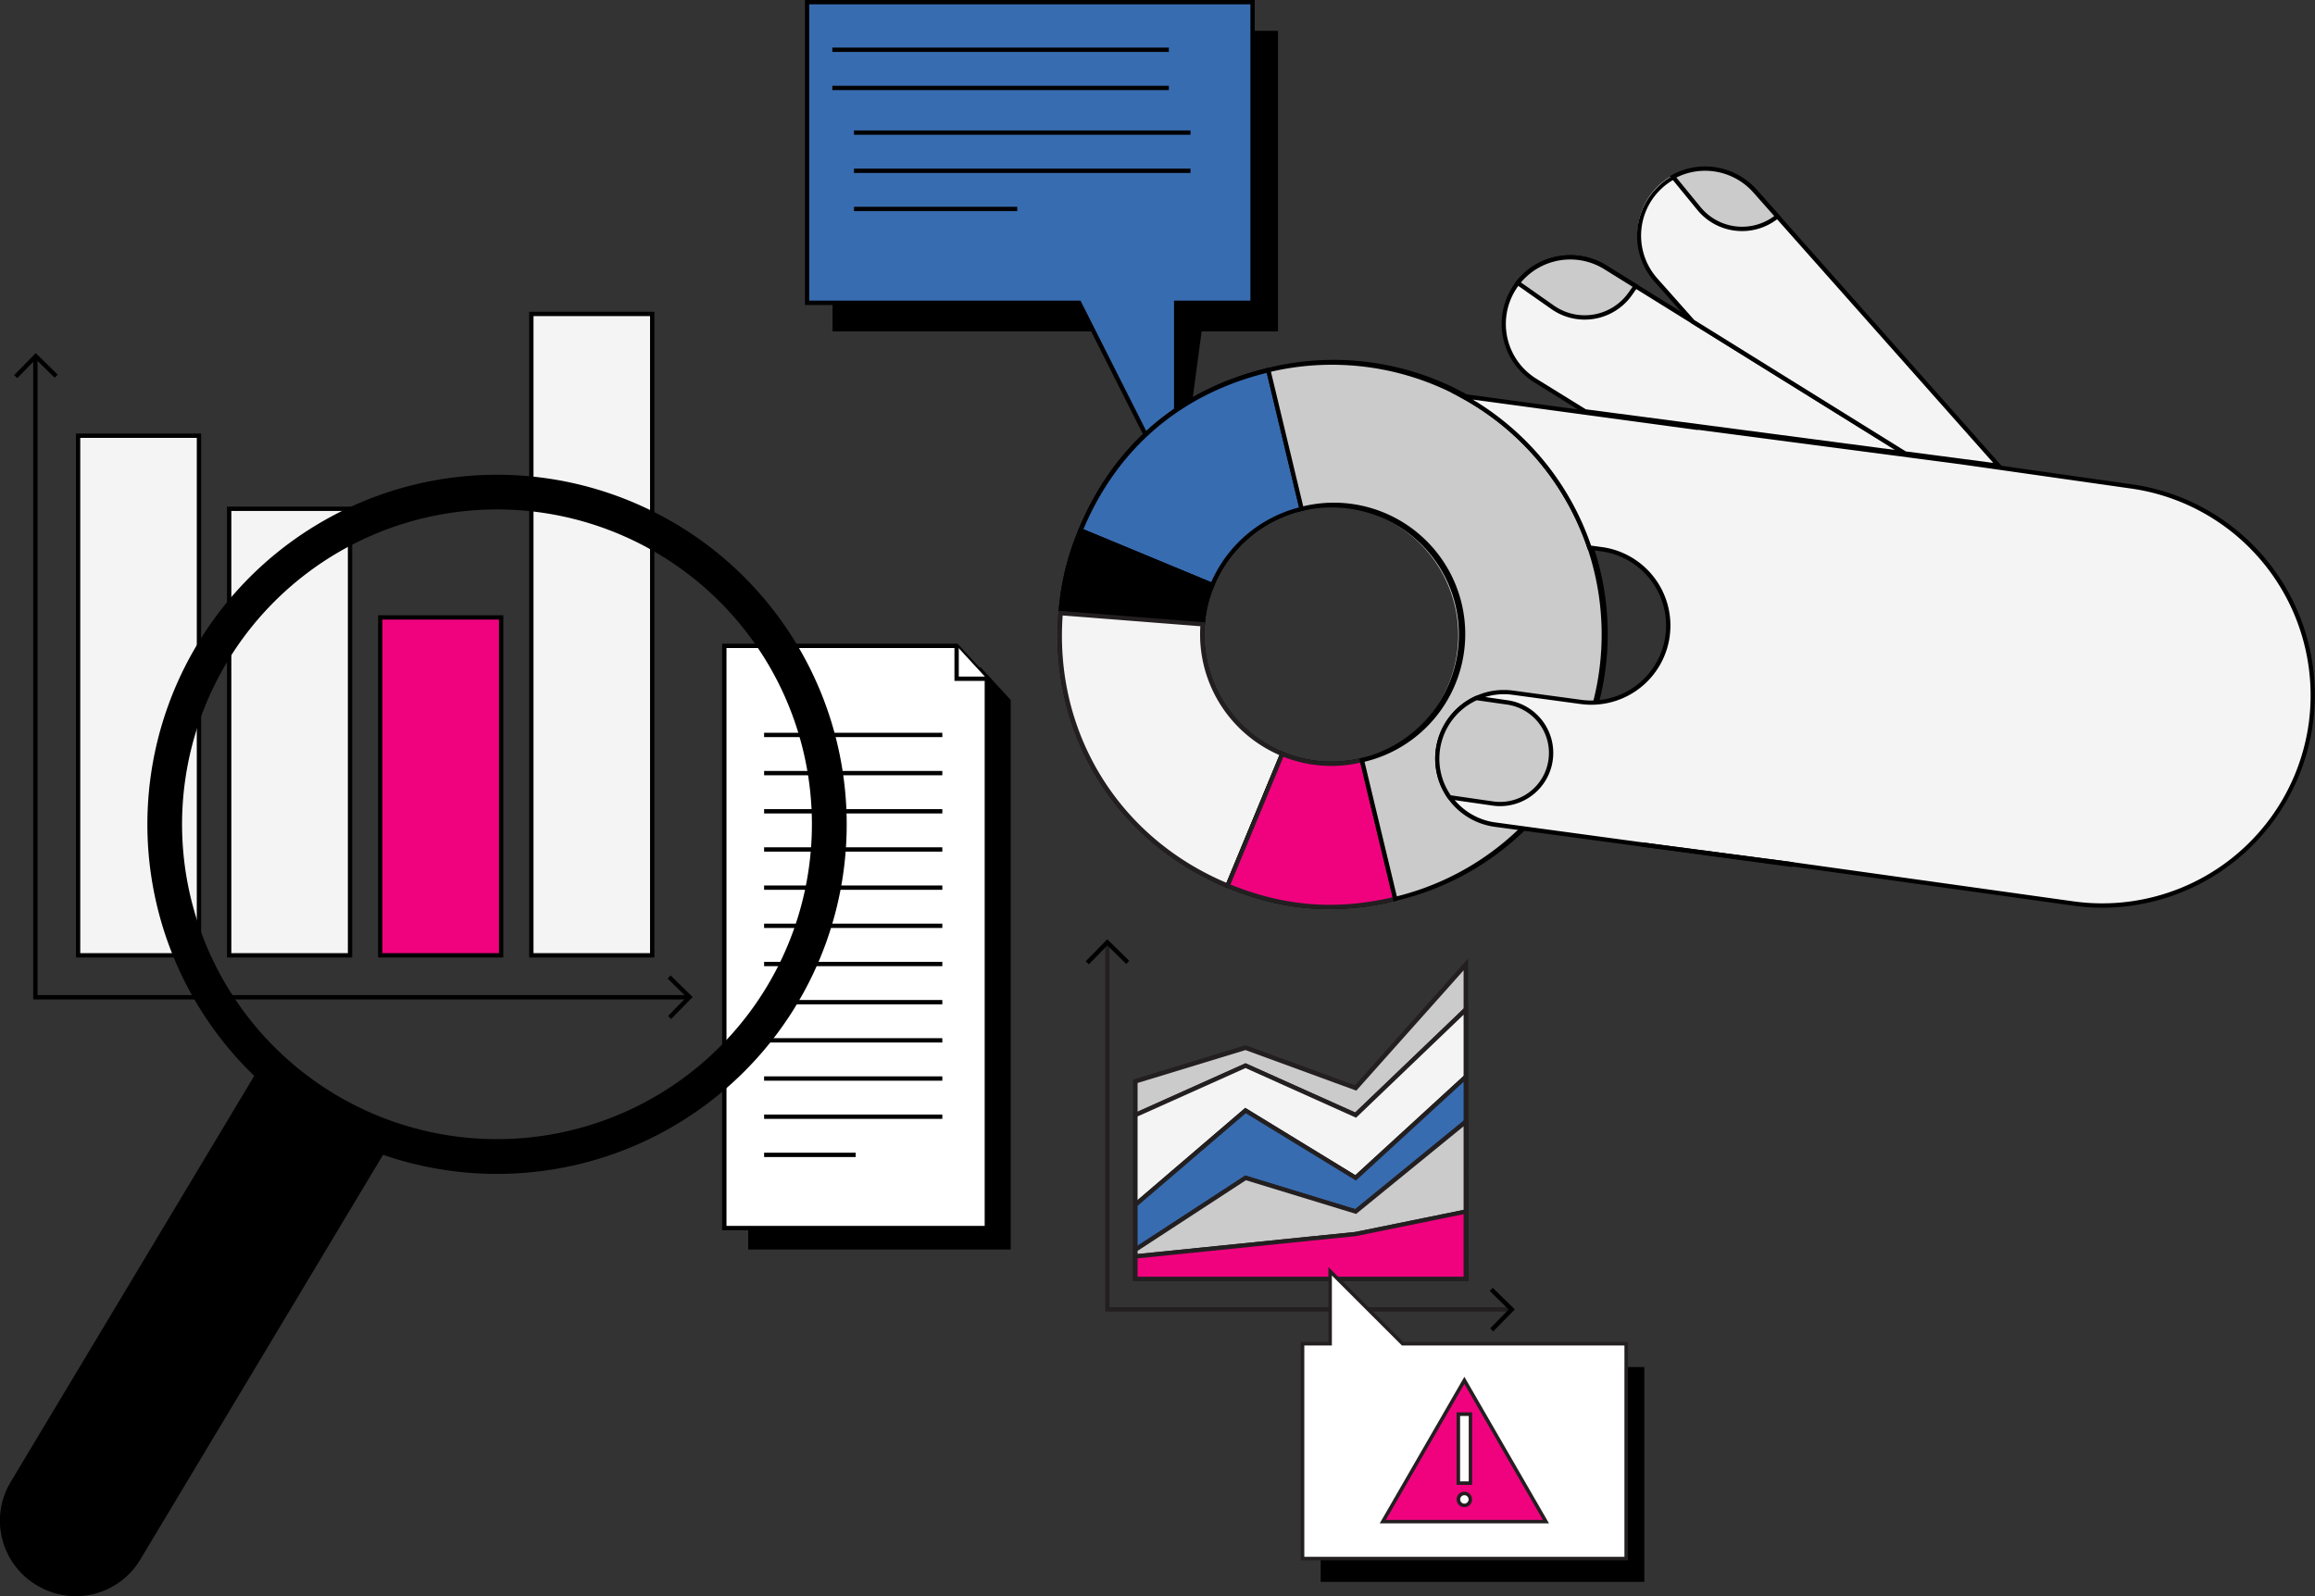 <svg xmlns="http://www.w3.org/2000/svg" viewBox="0 0 1068.96 737.25"><rect x="0" y="0" width="1068.96" height="737.25" fill="#333333" stroke="none"/><defs><style>.cls-1,.cls-5,.cls-9{fill-rule:evenodd;}.cls-2{fill:#fff;}.cls-3{fill:#f4f4f4;}.cls-4{fill:#f0027f;}.cls-5,.cls-8{fill:#386cb0;}.cls-6{fill:#231f20;}.cls-7,.cls-9{fill:#cbcbcb;}</style></defs><g id="Layer_2" data-name="Layer 2"><g id="Layer_2-2" data-name="Layer 2"><polygon class="cls-1" points="590.13 14.22 590.13 153.08 554.86 153.08 543.97 234.39 510.07 153.08 384.41 153.08 384.41 14.22 590.13 14.22"/><polygon points="759.27 631.4 759.27 730.64 609.83 730.64 609.83 631.4 622.58 631.4 622.58 597.93 656.06 631.4 759.27 631.4"/><polygon points="466.7 577.13 345.48 577.13 345.48 308.23 452.74 308.23 466.7 323.41 466.7 577.13"/><polyline points="452.74 308.23 452.74 323.41 466.7 323.41"/><line x1="363.85" y1="349.37" x2="446.13" y2="349.37"/><line x1="363.85" y1="367" x2="446.13" y2="367"/><line x1="363.85" y1="384.64" x2="446.13" y2="384.64"/><line x1="363.85" y1="402.27" x2="446.13" y2="402.27"/><line x1="363.85" y1="419.9" x2="446.13" y2="419.9"/><line x1="363.85" y1="437.53" x2="446.13" y2="437.53"/><line x1="363.85" y1="455.17" x2="446.13" y2="455.17"/><line x1="363.85" y1="472.8" x2="446.13" y2="472.8"/><line x1="363.85" y1="490.43" x2="446.13" y2="490.43"/><line x1="363.85" y1="508.06" x2="446.13" y2="508.06"/><line x1="363.85" y1="525.7" x2="446.13" y2="525.7"/><line x1="363.85" y1="543.33" x2="406.13" y2="543.33"/><polygon class="cls-2" points="455.68 567.21 334.46 567.21 334.46 298.31 441.72 298.31 455.68 313.49 455.68 567.21"/><path d="M456.68,568.21H333.46V297.31h108.7l14.52,15.79Zm-121.22-2H454.68V313.88l-13.4-14.57H335.46Z"/><polyline class="cls-2" points="441.72 298.31 441.72 313.49 455.68 313.49"/><polygon points="455.68 314.49 440.72 314.49 440.72 298.31 442.72 298.31 442.72 312.49 455.68 312.49 455.68 314.49"/><rect x="352.83" y="338.45" width="82.29" height="2"/><rect x="352.83" y="356.08" width="82.29" height="2"/><rect x="352.83" y="373.72" width="82.29" height="2"/><rect x="352.83" y="391.35" width="82.29" height="2"/><rect x="352.83" y="408.98" width="82.29" height="2"/><rect x="352.83" y="426.61" width="82.29" height="2"/><rect x="352.83" y="444.25" width="82.29" height="2"/><rect x="352.83" y="461.88" width="82.29" height="2"/><rect x="352.83" y="479.51" width="82.29" height="2"/><rect x="352.83" y="497.15" width="82.29" height="2"/><rect x="352.83" y="514.78" width="82.29" height="2"/><rect x="352.83" y="532.41" width="42.29" height="2"/><rect class="cls-3" x="36.06" y="201.26" width="55.81" height="239.98"/><path d="M92.87,442.24H35.06v-242H92.87Zm-55.81-2H90.87v-238H37.06Z"/><rect class="cls-3" x="105.82" y="234.95" width="55.81" height="206.3"/><path d="M162.63,442.24H104.82V234h57.81Zm-55.81-2h53.81V236H106.82Z"/><rect class="cls-4" x="175.59" y="285.17" width="55.81" height="156.07"/><path d="M232.4,442.24H174.59V284.17H232.4Zm-55.81-2H230.4V286.17H176.59Z"/><rect class="cls-3" x="245.35" y="145" width="55.81" height="296.24"/><path d="M302.16,442.24H244.35V144h57.81Zm-55.81-2h53.81V146H246.35Z"/><polygon points="317.7 461.61 15.33 461.61 15.33 165.75 17.33 165.75 17.33 459.61 317.7 459.61 317.7 461.61"/><polygon class="cls-5" points="578.38 1 578.38 139.86 543.11 139.86 543.11 228.76 498.32 139.86 372.66 139.86 372.66 1 578.38 1"/><path d="M544.11,233,497.7,140.86h-126V0H579.38V140.86H544.11ZM373.66,138.86H498.93l.28.55,42.9,85.14V138.86h35.27V2H373.66Z"/><path class="cls-6" d="M677.82,591.68H523.29v-93l51.87-15.87.32.12,50.2,18.42,52.14-58.46Zm-152.53-2H675.82V448.18l-49.55,55.56L575.1,485,525.29,500.2Z"/><polygon class="cls-7" points="676.82 590.68 524.29 590.68 524.29 499.46 575.13 483.91 625.97 502.57 676.82 445.55 676.82 590.68"/><path class="cls-6" d="M677.82,591.68H523.29v-93l51.87-15.87.32.12,50.2,18.42,52.14-58.46Zm-152.53-2H675.82V448.18l-49.55,55.56L575.1,485,525.29,500.2Z"/><path class="cls-6" d="M677.82,591.68H523.29V514.36l51.84-23.26,50.64,22.72,52.05-49.88Zm-152.53-2H675.82v-121l-49.64,47.56-.61-.27L575.13,493.3l-49.84,22.35Z"/><polygon class="cls-3" points="676.82 590.68 524.29 590.68 524.29 515.01 575.13 492.2 625.97 515.01 676.82 466.29 676.82 590.68"/><path class="cls-6" d="M677.82,591.68H523.29V514.36l51.84-23.26,50.64,22.72,52.05-49.88Zm-152.53-2H675.82v-121l-49.64,47.56-.61-.27L575.13,493.3l-49.84,22.35Z"/><path class="cls-6" d="M677.82,591.68H523.29V556L575,511.7l50.82,31.08,52-47.67Zm-152.53-2H675.82v-90L626.1,545.28l-50.87-31.11-49.94,42.76Z"/><polygon class="cls-8" points="676.82 590.68 524.29 590.68 524.29 556.47 575.13 512.93 625.97 544.03 676.82 497.38 676.82 590.68"/><path class="cls-6" d="M677.82,591.68H523.29V556L575,511.7l50.82,31.08,52-47.67Zm-152.53-2H675.82v-90L626.1,545.28l-50.87-31.11-49.94,42.76Z"/><path class="cls-6" d="M677.82,591.68H523.29v-15L575,542.94l50.78,15.53L677.82,516Zm-152.53-2H675.82V520.22l-49.63,40.47-50.9-15.57-50,32.62Z"/><polygon class="cls-7" points="676.82 590.68 524.29 590.68 524.29 577.2 575.13 544.03 625.97 559.58 676.82 518.12 676.82 590.68"/><path class="cls-6" d="M677.82,591.68H523.29v-15L575,542.94l50.78,15.53L677.82,516Zm-152.53-2H675.82V520.22l-49.63,40.47-50.9-15.57-50,32.62Z"/><path class="cls-6" d="M677.82,591.68H523.29V579.41L625.87,569l52-10.6Zm-152.53-2H675.82V560.8l-49.65,10.12L525.29,581.21Z"/><polygon class="cls-4" points="676.82 590.68 524.29 590.68 524.29 580.31 575.13 575.13 625.97 569.95 676.82 559.58 676.82 590.68"/><path class="cls-6" d="M677.82,591.68H523.29V579.41L625.87,569l52-10.6Zm-152.53-2H675.82V560.8l-49.65,10.12L525.29,581.21Z"/><polygon class="cls-6" points="698.04 605.8 510.35 605.8 510.35 436.89 512.35 436.89 512.35 603.8 698.04 603.8 698.04 605.8"/><polygon class="cls-2" points="750.9 620.64 750.9 719.88 601.46 719.88 601.46 620.64 614.21 620.64 614.21 587.17 647.69 620.64 750.9 620.64"/><path class="cls-6" d="M751.72,720.69H600.64V619.83h12.75V585.2L648,619.83H751.72Zm-149.45-1.63H750.09v-97.6H647.35L615,589.13v32.33H602.27Z"/><polygon class="cls-4" points="676.18 637.54 638.52 702.78 713.85 702.78 676.18 637.54"/><path class="cls-6" d="M715.25,703.59H637.11l39.07-67.68ZM639.93,702h72.51l-36.26-62.79Z"/><circle class="cls-2" cx="676.18" cy="692.55" r="2.76"/><path class="cls-6" d="M676.18,696.12a3.57,3.57,0,1,1,3.57-3.57A3.57,3.57,0,0,1,676.18,696.12Zm0-5.51a1.94,1.94,0,1,0,1.94,1.94A1.94,1.94,0,0,0,676.18,690.61Z"/><rect class="cls-2" x="673.39" y="653.15" width="5.58" height="31.88"/><path class="cls-6" d="M679.78,685.84h-7.2V652.33h7.2Zm-5.58-1.62h4V654h-4Z"/><rect x="384.33" y="21.98" width="155.39" height="2"/><rect x="384.33" y="39.62" width="155.39" height="2"/><rect x="394.33" y="60.25" width="155.39" height="2"/><rect x="394.33" y="77.88" width="155.39" height="2"/><rect x="394.33" y="95.51" width="75.39" height="2"/><path d="M560.28,271.49l-62.64-26,.38-.93c16.15-39,46.37-64.77,87.4-74.61l1-.24,15.84,66-1.1.26a58.89,58.89,0,0,0-40.47,34.52Zm-60-27,59,24.43a60.84,60.84,0,0,1,40.61-34.56l-14.91-62.15C545.35,182,516.11,206.91,500.26,244.45Z"/><path class="cls-8" d="M585.65,171,601,235.05l-.12,0a59.52,59.52,0,0,0-41.16,35.1L499,245C514.88,206.54,545.19,180.67,585.65,171Z"/><path d="M560.28,271.49l-62.64-26,.38-.93c16.15-39,46.37-64.77,87.4-74.61l1-.24,15.84,66-1.1.26a58.89,58.89,0,0,0-40.47,34.52Zm-60-27,59,24.43a60.84,60.84,0,0,1,40.61-34.56l-14.91-62.15C545.35,182,516.11,206.91,500.26,244.45Z"/><path d="M556.24,289.43l-67.55-5.32.08-1a119.6,119.6,0,0,1,9.25-38.5l.38-.93,62.65,26-.39.92a58.17,58.17,0,0,0-4.34,17.87Zm-65.4-7.16,63.58,5a59.85,59.85,0,0,1,4-16.56L499.49,246.3A117,117,0,0,0,490.84,282.27Z"/><path d="M559.74,270.18a59.12,59.12,0,0,0-4.41,18.18l-65.56-5.17A118.73,118.73,0,0,1,499,245Z"/><path d="M556.24,289.43l-67.55-5.32.08-1a119.6,119.6,0,0,1,9.25-38.5l.38-.93,62.65,26-.39.92a58.17,58.17,0,0,0-4.34,17.87Zm-65.4-7.16,63.58,5a59.85,59.85,0,0,1,4-16.56L499.49,246.3A117,117,0,0,0,490.84,282.27Z"/><path d="M567.41,410.37l-.92-.38c-51.61-21.39-82.11-71.19-77.72-126.88l.08-1,67.55,5.33-.08,1a58.75,58.75,0,0,0,36.13,58.89l.93.39Zm-76.72-126.1c-3.86,54.07,25.71,102.36,75.64,123.48l24.44-59a60.75,60.75,0,0,1-36.51-59.51Z"/><path class="cls-3" d="M592.07,348.25l-25.2,60.82c-51.26-21.25-81.47-70.57-77.1-125.88l65.56,5.17a59.74,59.74,0,0,0,36.74,59.89Z"/><path class="cls-6" d="M567.41,410.37l-.92-.38c-51.61-21.39-82.11-71.19-77.72-126.88l.08-1,67.55,5.33-.08,1a58.75,58.75,0,0,0,36.13,58.89l.93.39Zm-76.72-126.1c-3.86,54.07,25.71,102.36,75.64,123.48l24.44-59a60.75,60.75,0,0,1-36.51-59.51Z"/><path d="M614.05,419.9c-16,0-31.56-3.28-47.57-9.91l-.92-.38,26-62.66.93.38a58.32,58.32,0,0,0,36,2.8l1.1-.26,15.84,66-1,.23A129.37,129.37,0,0,1,614.05,419.9Zm-45.88-11.37c24.89,10.1,48.72,12,74.86,5.89l-14.91-62.15a60.16,60.16,0,0,1-35.5-2.72Z"/><path class="cls-4" d="M628.86,351.07l15.37,64.09c-27,6.47-51.73,4.51-77.36-6.09l25.2-60.82a59.42,59.42,0,0,0,36.66,2.85Z"/><path class="cls-6" d="M614.05,419.9c-16,0-31.56-3.28-47.57-9.91l-.92-.38,26-62.66.93.38a58.32,58.32,0,0,0,36,2.8l1.1-.26,15.84,66-1,.23A129.37,129.37,0,0,1,614.05,419.9Zm-45.88-11.37c24.89,10.1,48.72,12,74.86,5.89l-14.91-62.15a60.16,60.16,0,0,1-35.5-2.72Z"/><path class="cls-7" d="M740.52,295.19a125.64,125.64,0,0,1-96.29,120l-15.38-64.09a59.66,59.66,0,0,0-27.83-116L585.65,171A125.69,125.69,0,0,1,740.52,295.19Z"/><path d="M643.49,416.36l-15.84-66,1-.23A58.66,58.66,0,0,0,601.25,236l-1,.23-.23-1-15.6-65.06,1-.24a126.57,126.57,0,1,1,59.05,246.15ZM630.06,351.8,645,414a124.61,124.61,0,0,0,94.55-118.78h0A124.55,124.55,0,0,0,586.86,171.7l14.9,62.15a60.66,60.66,0,0,1,28.3,118Z"/><path class="cls-3" d="M1067.06,334.06h0a97.26,97.26,0,0,1-109.84,83.25L826.8,399.08l-68.55-9-1.26-.18-54-7.32-12.72-1.72a30.74,30.74,0,1,1,8.26-60.93L730,324.18a35.57,35.57,0,0,0,40-30.47h0a35.57,35.57,0,0,0-30.48-40l-5.61-.76a125.92,125.92,0,0,0-58.81-70l108,14.64,0-.13,24.24,3.19,97.94,12.87,79.11,11.25A97.26,97.26,0,0,1,1067.06,334.06Z"/><path d="M970.9,419.26a100.64,100.64,0,0,1-13.82-1L826.66,400.07l-69.81-9.19-66.66-9a31.74,31.74,0,0,1-8.8-60.38,31.21,31.21,0,0,1,13-2.82,30.79,30.79,0,0,1,4.31.29l31.41,4.26a35.07,35.07,0,0,0,6.38.27A34.53,34.53,0,0,0,769,293.64v-.08a34.56,34.56,0,0,0-29.62-38.91l-6.23-.85-.19-.58a124.37,124.37,0,0,0-58.35-69.48l-4.74-2.59,112.33,15.23,0-.12,123.15,16.19,79.12,11.26a98.24,98.24,0,0,1,83.52,110.48l-1-.13,1,.13a98.29,98.29,0,0,1-97.15,85.07ZM694.41,320.64A29.77,29.77,0,0,0,665,346.38a29.75,29.75,0,0,0,25.48,33.48l67.94,9.22,68.53,9,130.43,18.23a96.26,96.26,0,0,0,108.71-82.4h0a96.49,96.49,0,0,0-81.82-108.23l-79.11-11.26L784,198.5l0,.13-1-.13L680.07,184.55A126.29,126.29,0,0,1,734.69,252l5,.68A36.56,36.56,0,0,1,771,293.76v.08a36.55,36.55,0,0,1-34.42,31.62,37.38,37.38,0,0,1-6.75-.29l-31.41-4.26A30,30,0,0,0,694.41,320.64Z"/><polygon points="827.61 400.48 758.12 391.06 758.38 389.08 827.94 398.22 827.61 400.48"/><path class="cls-3" d="M879.62,209.46l-49.77-6.55L731.91,190l-23-14.33A30.74,30.74,0,0,1,699,133.37c.59-.94,1.22-1.85,1.88-2.7a30.73,30.73,0,0,1,40.46-7.18l14,8.68,26.36,16.39Z"/><path d="M884.08,211.05,731.57,191l-.18-.11-23-14.33a31.73,31.73,0,0,1-10.2-43.72c.62-1,1.27-1.93,1.93-2.79a31.74,31.74,0,0,1,41.78-7.41Zm-151.82-22,142.9,18.79L740.8,124.34a29.74,29.74,0,0,0-39.15,6.94c-.62.8-1.23,1.68-1.82,2.62a29.75,29.75,0,0,0,9.56,41Z"/><path class="cls-3" d="M922.85,215.1l0,0-43.19-5.67-98-60.9L764.33,129a30.75,30.75,0,1,1,46-40.8l10.37,11.69Z"/><path d="M923.1,216.17l-43.82-5.75-.18-.11-98.1-61-17.41-19.64a31.75,31.75,0,0,1,47.5-42.13L924.31,215.23ZM880,208.49l40.39,5.31L809.6,88.89a29.75,29.75,0,0,0-44.52,39.47l17.23,19.42Z"/><path class="cls-9" d="M716,351.13h0a23.56,23.56,0,0,1-26.7,20l-19.92-2.87a30.73,30.73,0,0,1,12.39-45.85l14.27,2.06A23.56,23.56,0,0,1,716,351.13Z"/><path d="M692.75,372.34a23.79,23.79,0,0,1-3.56-.26l-20.34-2.93-.25-.35a31.72,31.72,0,0,1,12.79-47.34l.27-.12,14.55,2.1a24.58,24.58,0,0,1-3.46,48.9Zm-22.77-5,19.49,2.82A22.58,22.58,0,0,0,715,351h0a22.56,22.56,0,0,0-19.11-25.57l-14-2a29.74,29.74,0,0,0-12,43.89Z"/><path class="cls-9" d="M755.29,132.17l-2.45,3.5A25.75,25.75,0,0,1,717,142l-16.12-11.3a30.73,30.73,0,0,1,40.46-7.18Z"/><path d="M731.72,147.62a26.6,26.6,0,0,1-15.32-4.84l-17-11.9.65-.83a31.73,31.73,0,0,1,41.77-7.41l14.87,9.24-3.06,4.37A26.74,26.74,0,0,1,731.72,147.62Zm-29.41-17.16,15.24,10.69A24.78,24.78,0,0,0,752,135.1l1.85-2.64-13.07-8.12a29.75,29.75,0,0,0-38.49,6.12Z"/><path class="cls-9" d="M820.71,99.92h0a25.74,25.74,0,0,1-36.22-3.62l-12-14.61a30.73,30.73,0,0,1,37.82,6.54Z"/><path d="M804.43,106.73a26.69,26.69,0,0,1-20.71-9.8L771,81.39l1-.58a31.75,31.75,0,0,1,39.05,6.75L822.15,100l-.8.66A26.64,26.64,0,0,1,804.43,106.73ZM774.07,82l11.19,13.67a24.79,24.79,0,0,0,34,4.12l-9.66-10.9A29.76,29.76,0,0,0,774.07,82Z"/><path class="cls-1" d="M312.52,242.25A161.46,161.46,0,1,0,368,463.75,161.47,161.47,0,0,0,312.52,242.25ZM354.21,455.5A145.42,145.42,0,1,1,304.27,256,145.44,145.44,0,0,1,354.21,455.5Z"/><path d="M48.84,491.27H118.6a0,0,0,0,1,0,0V716a34.67,34.67,0,0,1-34.67,34.67h-.43A34.67,34.67,0,0,1,48.84,716V491.27a0,0,0,0,1,0,0Z" transform="translate(331.25 45.35) rotate(30.95)"/><polygon points="7.97 174.65 6.54 173.25 16.49 163.09 26.65 173.04 25.25 174.47 16.52 165.92 7.97 174.65"/><polygon points="309.89 470.66 308.46 469.27 317.01 460.53 308.28 451.98 309.68 450.55 319.84 460.5 309.89 470.66"/><polygon points="502.76 445.41 501.33 444.01 511.28 433.84 521.45 443.79 520.05 445.22 511.31 436.67 502.76 445.41"/><polygon points="689.51 614.95 688.08 613.55 696.63 604.81 687.89 596.26 689.29 594.83 699.46 604.78 689.51 614.95"/></g></g></svg>